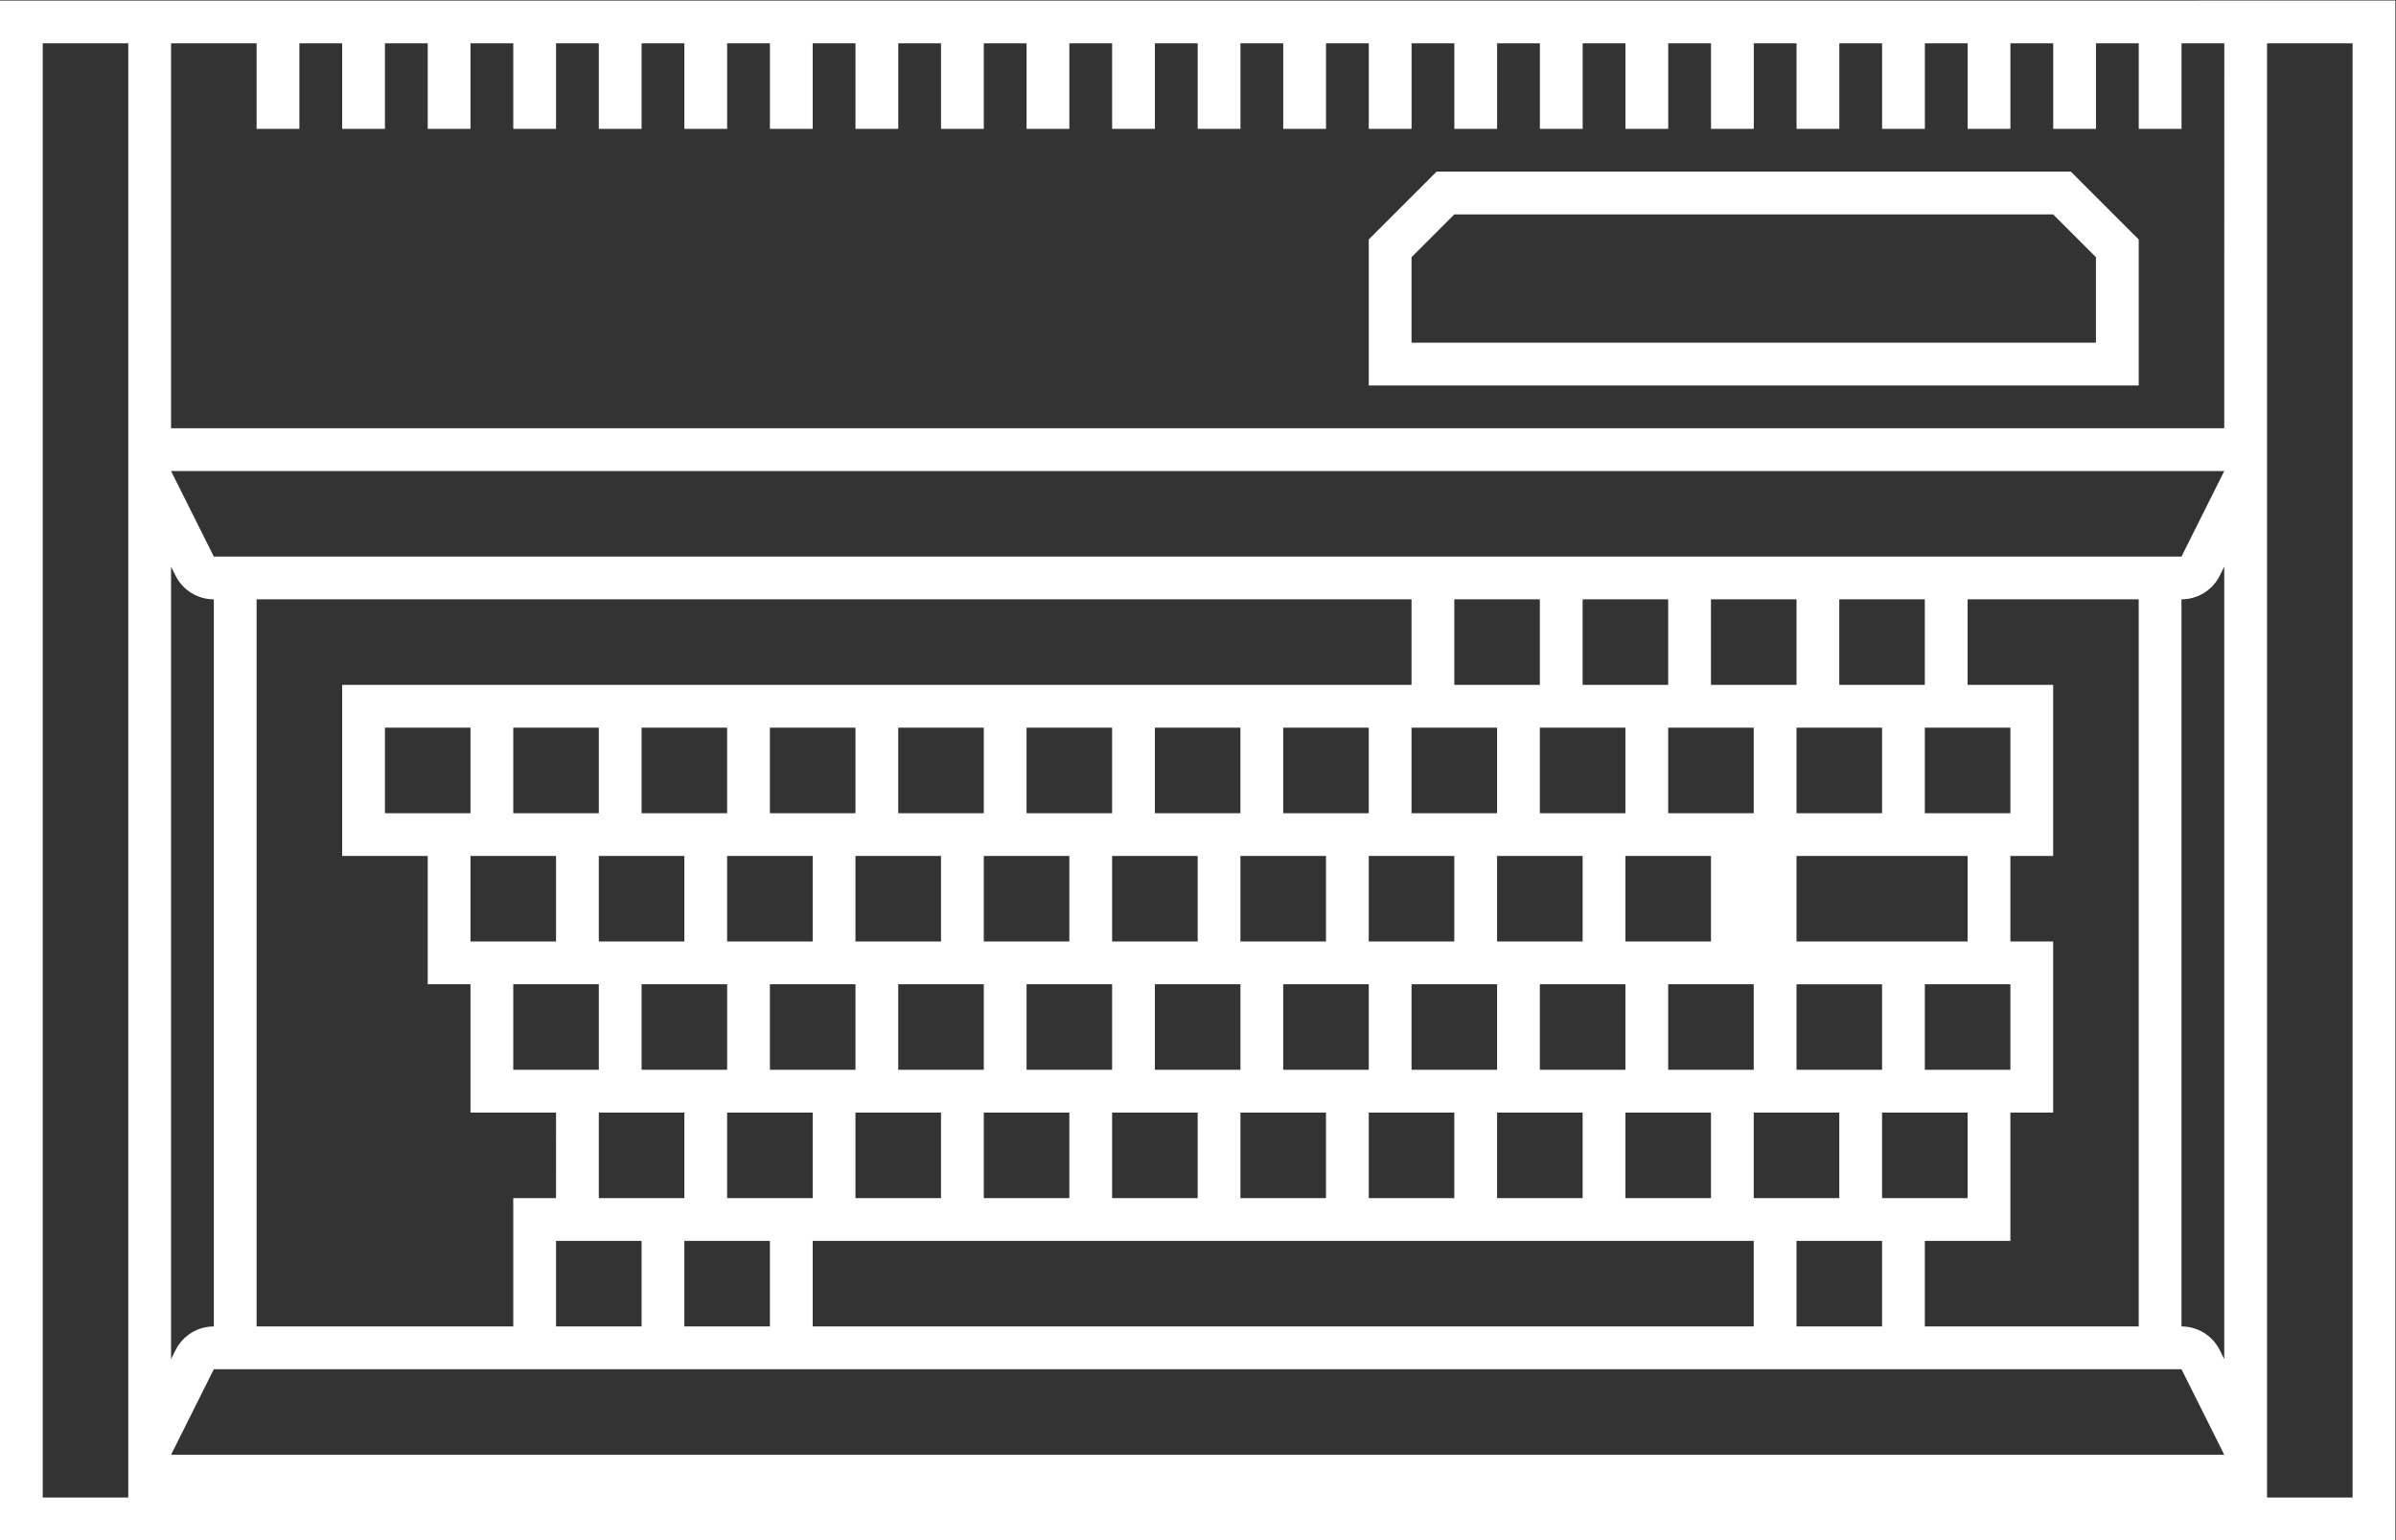 <?xml version="1.0" encoding="UTF-8" standalone="no"?>
<svg
   xmlns:dc="http://purl.org/dc/elements/1.1/"
   xmlns:cc="http://creativecommons.org/ns#"
   xmlns:rdf="http://www.w3.org/1999/02/22-rdf-syntax-ns#"
   xmlns:svg="http://www.w3.org/2000/svg"
   xmlns="http://www.w3.org/2000/svg"
   viewBox="0 0 298.667 192"
   height="192"
   width="298.667"
   xml:space="preserve"
   id="svg2"
   version="1.1"><rect x="0" y="0" width="298.667" height="192" fill="#333333" stroke="none"/><defs
     id="defs6"><clipPath
       id="clipPath18"
       clipPathUnits="userSpaceOnUse"><path
         id="path16"
         d="M 0,256 H 256 V 0 H 0 Z" /></clipPath></defs><g
     transform="matrix(1.333,0,0,-1.333,-21.333,272)"
     id="g10"><g
       id="g12"><g
         clip-path="url(#clipPath18)"
         id="g14"><path
           id="path20"
           style="fill:#ffffff;fill-opacity:1;fill-rule:nonzero;stroke:none"
           d="m 236,64 h -8 v 136 h 8 z M 20,200 h 8 V 64 H 20 Z M 36,76 h 4 24 4 8 4 8 4 88 4 8 4 20 4 l 4,-8 H 32 Z m -4,75.056 0.422,-0.845 C 33.1,148.856 34.485,148 36,148 V 80 c -1.515,0 -2.9,-0.856 -3.578,-2.211 L 32,76.944 Z M 220,152 h -4 -16 -4 -8 -4 -8 -4 -8 -4 -8 -4 -108 -4 l -4,8 h 192 z m 0,-4 c 1.515,0 2.9,0.856 3.578,2.211 L 224,151.056 V 76.944 l -0.422,0.845 C 222.9,79.144 221.515,80 220,80 Z M 196,88 h 4 4 v 4 8 h 4 v 4 8 4 h -4 v 8 h 4 v 4 8 4 h -4 -4 v 8 h 16 V 80 h -20 z m -12,0 h 4 4 v -8 h -8 z m -92,0 h 4 8 4 8 4 8 4 8 4 8 4 8 4 8 4 V 80 H 92 Z m -12,0 h 4 4 v -8 h -8 z m -12,0 h 4 4 v -8 h -8 z m 80,52 h -4 -8 -4 -8 -4 -8 -4 -8 -4 -8 -4 -8 -4 -8 -4 -8 -4 v -4 -8 -4 h 4 4 v -8 -4 h 4 v -8 -4 h 4 4 V 92 H 64 V 88 80 H 40 v 68 h 108 z m 12,0 h -4 -4 v 8 h 8 z m 12,0 h -4 -4 v 8 h 8 z m 12,0 h -4 -4 v 8 h 8 z m 12,0 h -4 -4 v 8 h 8 z m 0,-12 v 8 h 4 4 v -8 h -4 z m 4,-12 h -4 -4 -8 v 8 h 8 4 4 z m -4,-12 v 8 h 4 4 v -8 h -4 z m -4,-4 h 4 4 v -8 h -4 -4 z m -12,0 h 4 4 v -8 h -4 -4 z m -12,0 h 4 4 v -8 h -8 z m -12,0 h 4 4 v -8 h -8 z m -12,0 h 4 4 v -8 h -8 z m -12,0 h 4 4 v -8 h -8 z m -12,0 h 4 4 v -8 h -8 z m -12,0 h 4 4 v -8 h -8 z m -12,0 h 4 4 v -8 h -8 z m -12,0 h 4 4 v -8 h -4 -4 z m -12,0 h 4 4 v -8 h -4 -4 z m -8,12 h 4 4 v -8 h -4 -4 z m -4,12 h 4 4 v -8 h -4 -4 z m 0,4 h -4 -4 v 8 h 8 z m 12,0 h -4 -4 v 8 h 8 z m 12,0 h -4 -4 v 8 h 8 z m 12,0 h -4 -4 v 8 h 8 z m 12,0 h -4 -4 v 8 h 8 z m 12,0 h -4 -4 v 8 h 8 z m 12,0 h -4 -4 v 8 h 8 z m 12,0 h -4 -4 v 8 h 8 z m 12,0 h -4 -4 v 8 h 4 4 z m 12,0 h -4 -4 v 8 h 4 4 z m 4,-16 h 4 4 v -8 h -4 -4 z m -12,0 h 4 4 v -8 h -4 -4 z m -12,0 h 4 4 v -8 h -4 -4 z m -12,0 h 4 4 v -8 h -4 -4 z m -12,0 h 4 4 v -8 h -4 -4 z m -12,0 h 4 4 v -8 h -4 -4 z m -12,0 h 4 4 v -8 h -4 -4 z m -12,0 h 4 4 v -8 h -4 -4 z m -12,0 h 4 4 v -8 h -4 -4 z m 16,4 h -4 -4 v 8 h 4 4 z m 12,0 h -4 -4 v 8 h 4 4 z m 12,0 h -4 -4 v 8 h 4 4 z m 12,0 h -4 -4 v 8 h 4 4 z m 12,0 h -4 -4 v 8 h 4 4 z m 12,0 h -4 -4 v 8 h 4 4 z m 12,0 h -4 -4 v 8 h 4 4 z m 12,0 h -4 -4 v 8 h 4 4 z m -104,8 h 4 4 v -8 h -4 -4 z m 120,-20 h -4 -4 v 8 h 8 z m -12,24 h -4 -4 v 8 h 4 4 z m 12,0 h -8 v 8 h 4 4 z M 40,200 v -8 h 4 v 8 h 4 v -8 h 4 v 8 h 4 v -8 h 4 v 8 h 4 v -8 h 4 v 8 h 4 v -8 h 4 v 8 h 4 v -8 h 4 v 8 h 4 v -8 h 4 v 8 h 4 v -8 h 4 v 8 h 4 v -8 h 4 v 8 h 4 v -8 h 4 v 8 h 4 v -8 h 4 v 8 h 4 v -8 h 4 v 8 h 4 v -8 h 4 v 8 h 4 v -8 h 4 v 8 h 4 v -8 h 4 v 8 h 4 v -8 h 4 v 8 h 4 v -8 h 4 v 8 h 4 v -8 h 4 v 8 h 4 v -8 h 4 v 8 h 4 v -8 h 4 v 8 h 4 v -8 h 4 v 8 h 4 v -8 h 4 v 8 h 4 v -8 h 4 v 8 h 4 V 164 H 32 v 36 z m 196,4 H 20 16 V 200 64 60 h 4 216 4 v 4 136 4 z" /><g
           transform="translate(148,180)"
           id="g22"><path
             id="path24"
             style="fill:#ffffff;fill-opacity:1;fill-rule:nonzero;stroke:none"
             d="M 0,0 4,4 H 60 L 64,0 V -8 H 0 Z m 64,-12 h 4 v 4 8 1.657 l -1.172,1.171 -4,4 L 61.657,8 H 60 4 2.343 l -1.171,-1.172 -4,-4 L -4,1.657 V 0 -8 -12 h 4 z" /></g></g></g></g></svg>